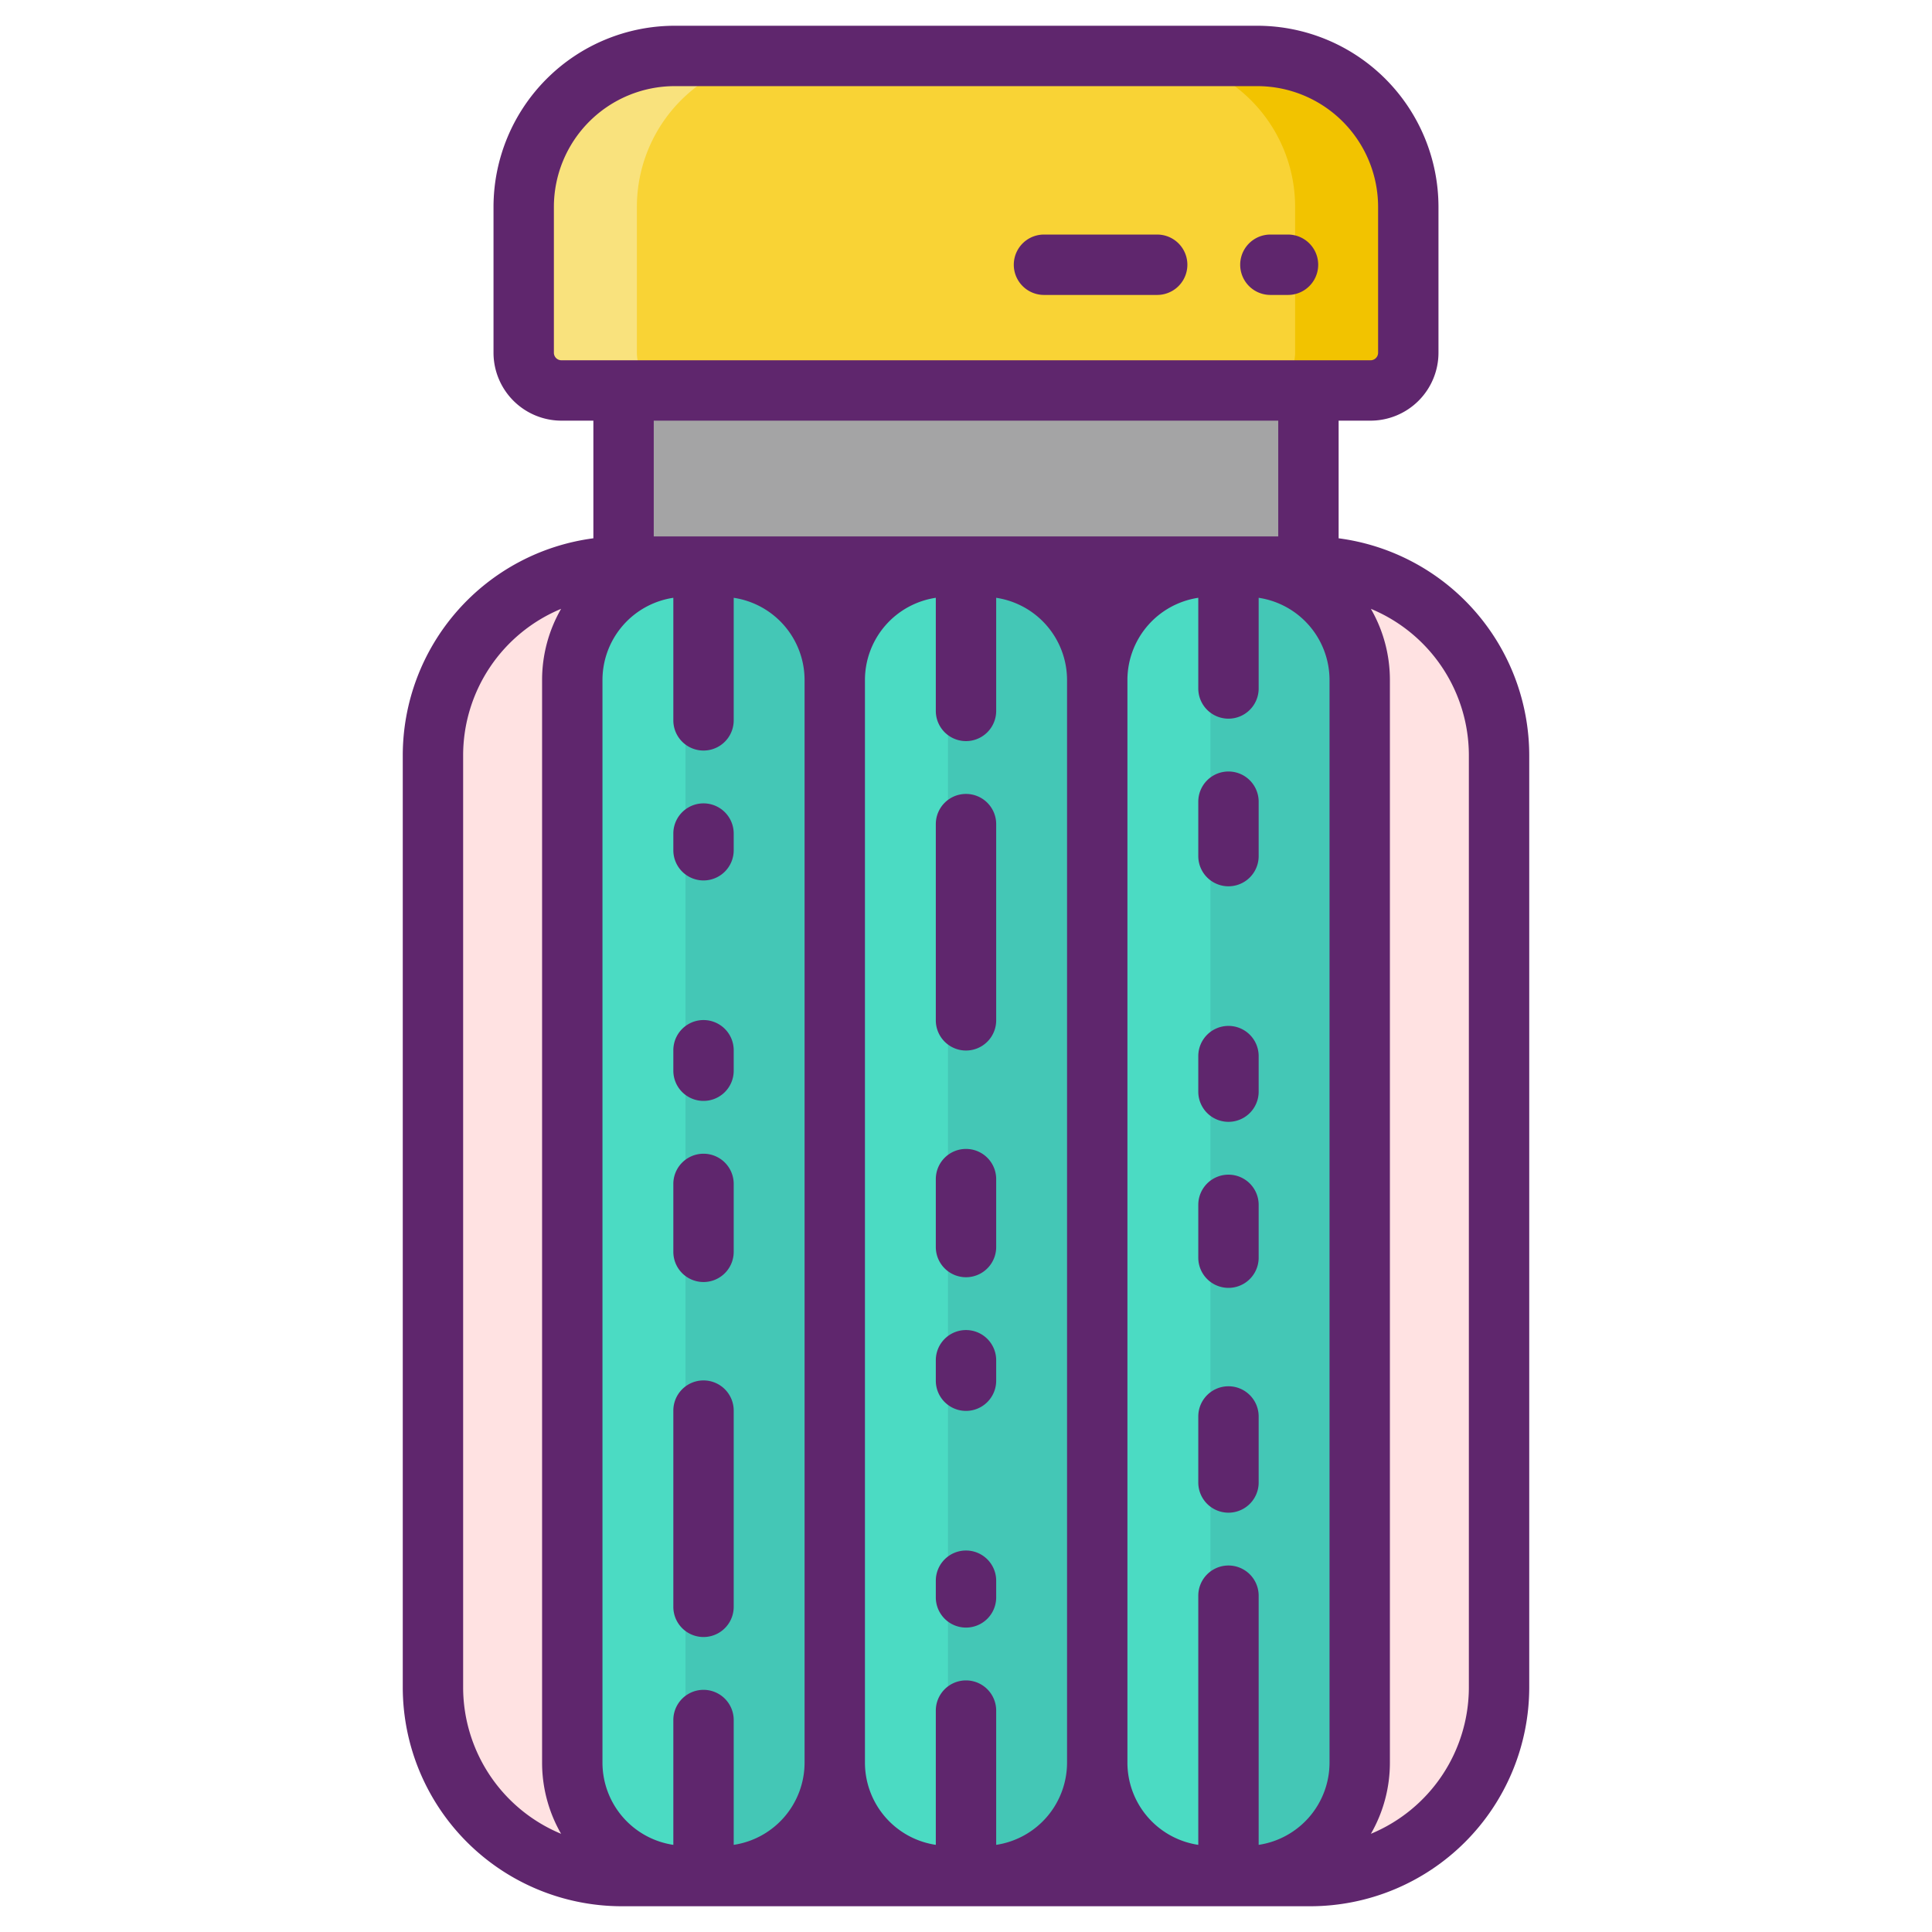 <svg xmlns="http://www.w3.org/2000/svg" viewBox="0 0 256 256"><title>Foodies Expanded</title><path d="M89.393,7.413h77.213a20,20,0,0,1,20,20V46.739a5,5,0,0,1-5,5H74.393a5,5,0,0,1-5-5V27.413a20,20,0,0,1,20-20Z" fill="#f9d335"/><rect x="57.368" y="75.077" width="141.263" height="173.511" rx="25" ry="25" fill="#ffe2e2"/><rect x="82.625" y="51.739" width="90.75" height="23.338" fill="#a4a4a5"/><rect x="75.831" y="75.077" width="34.779" height="173.511" rx="15.017" ry="15.017" fill="#44c7b6"/><rect x="110.61" y="75.077" width="34.779" height="173.511" rx="15.017" ry="15.017" fill="#44c7b6"/><rect x="145.389" y="75.077" width="34.779" height="173.511" rx="15.017" ry="15.017" fill="#44c7b6"/><path d="M100.72,247.69a15.036,15.036,0,0,1-5.13.9H90.85a15.02,15.02,0,0,1-15.02-15.02V90.09A15.012,15.012,0,0,1,90.85,75.08h4.74a15.036,15.036,0,0,1,5.13.9,15.008,15.008,0,0,0-9.89,14.11V233.57A15.021,15.021,0,0,0,100.72,247.69Z" fill="#4bdbc3"/><path d="M135.5,247.69a15.036,15.036,0,0,1-5.13.9h-4.74a15.02,15.02,0,0,1-15.02-15.02V90.09a15.012,15.012,0,0,1,15.02-15.01h4.74a15.036,15.036,0,0,1,5.13.9,15.008,15.008,0,0,0-9.89,14.11V233.57A15.021,15.021,0,0,0,135.5,247.69Z" fill="#4bdbc3"/><path d="M170.28,247.69a15.036,15.036,0,0,1-5.13.9h-4.74a15.02,15.02,0,0,1-15.02-15.02V90.09a15.012,15.012,0,0,1,15.02-15.01h4.74a15.036,15.036,0,0,1,5.13.9,15.008,15.008,0,0,0-9.89,14.11V233.57A15.021,15.021,0,0,0,170.28,247.69Z" fill="#4bdbc3"/><path d="M84.39,27.41V46.74a5,5,0,0,0,5,5h-15a5,5,0,0,1-5-5V27.41a20.007,20.007,0,0,1,20-20h15A20.007,20.007,0,0,0,84.39,27.41Z" fill="#f9e27d"/><path d="M186.61,27.41V46.74a5,5,0,0,1-5,5h-15a5,5,0,0,0,5-5V27.41a20.007,20.007,0,0,0-20-20h15A20.007,20.007,0,0,1,186.61,27.41Z" fill="#f2c300"/><path d="M177.375,71.327V55.739h4.231a9.01,9.01,0,0,0,9-9V27.413a24.027,24.027,0,0,0-24-24H89.393a24.027,24.027,0,0,0-24,24V46.739a9.01,9.01,0,0,0,9,9h4.232V71.327a29.037,29.037,0,0,0-25.257,28.75v123.51a29.034,29.034,0,0,0,29,29h91.264a29.034,29.034,0,0,0,29-29V100.077A29.038,29.038,0,0,0,177.375,71.327ZM141.389,233.57A11.025,11.025,0,0,1,132,244.453v-17.79a4,4,0,0,0-8,0v17.79a11.025,11.025,0,0,1-9.39-10.883V90.094A11.025,11.025,0,0,1,124,79.211V94.2a4,4,0,0,0,8,0V79.211a11.025,11.025,0,0,1,9.389,10.883ZM79.83,90.094a11.025,11.025,0,0,1,9.39-10.883v16.24a4,4,0,0,0,8,0V79.211a11.025,11.025,0,0,1,9.39,10.883V233.57a11.025,11.025,0,0,1-9.39,10.883v-16.54a4,4,0,0,0-8,0v16.54a11.025,11.025,0,0,1-9.39-10.883ZM176.169,233.57a11.025,11.025,0,0,1-9.39,10.883V211.438a4,4,0,0,0-8,0v33.015a11.026,11.026,0,0,1-9.39-10.883V90.094a11.026,11.026,0,0,1,9.39-10.883V91.227a4,4,0,0,0,8,0V79.211a11.025,11.025,0,0,1,9.39,10.883ZM73.393,46.739V27.413a16.019,16.019,0,0,1,16-16h77.213a16.019,16.019,0,0,1,16,16V46.739a1,1,0,0,1-1,1H74.393A1,1,0,0,1,73.393,46.739Zm95.982,9V71.077H86.625V55.739ZM61.368,223.587V100.077a21.026,21.026,0,0,1,12.98-19.4,18.88,18.88,0,0,0-2.518,9.417V233.57a18.881,18.881,0,0,0,2.518,9.418A21.029,21.029,0,0,1,61.368,223.587Zm133.264,0a21.028,21.028,0,0,1-12.981,19.4,18.881,18.881,0,0,0,2.518-9.418V90.094a18.881,18.881,0,0,0-2.518-9.418,21.028,21.028,0,0,1,12.981,19.4Z" fill="#5f266d"/><path d="M168.333,39.08h2.334a4,4,0,0,0,0-8h-2.334a4,4,0,0,0,0,8Z" fill="#5f266d"/><path d="M138.333,39.08h15a4,4,0,0,0,0-8h-15a4,4,0,0,0,0,8Z" fill="#5f266d"/><path d="M93.22,116.663a4,4,0,0,0,4-4v-2.212a4,4,0,0,0-8,0v2.212A4,4,0,0,0,93.22,116.663Z" fill="#5f266d"/><path d="M93.22,182.913a4,4,0,0,0-4,4v26a4,4,0,0,0,8,0v-26A4,4,0,0,0,93.22,182.913Z" fill="#5f266d"/><path d="M93.22,145.875a4,4,0,0,0,4-4v-2.712a4,4,0,0,0-8,0v2.712A4,4,0,0,0,93.22,145.875Z" fill="#5f266d"/><path d="M93.22,169.875a4,4,0,0,0,4-4v-9a4,4,0,0,0-8,0v9A4,4,0,0,0,93.22,169.875Z" fill="#5f266d"/><path d="M128,205.451a4,4,0,0,0-4,4v2.212a4,4,0,0,0,8,0v-2.212A4,4,0,0,0,128,205.451Z" fill="#5f266d"/><path d="M128,105.2a4,4,0,0,0-4,4v26a4,4,0,1,0,8,0v-26A4,4,0,0,0,128,105.2Z" fill="#5f266d"/><path d="M128,152.239a4,4,0,0,0-4,4v9a4,4,0,1,0,8,0v-9A4,4,0,0,0,128,152.239Z" fill="#5f266d"/><path d="M128,176.239a4,4,0,0,0-4,4v2.712a4,4,0,1,0,8,0v-2.712A4,4,0,0,0,128,176.239Z" fill="#5f266d"/><path d="M162.779,102.227a4,4,0,0,0-4,4v7.211a4,4,0,0,0,8,0v-7.211A4,4,0,0,0,162.779,102.227Z" fill="#5f266d"/><path d="M162.779,183.688a4,4,0,0,0-4,4v8.75a4,4,0,0,0,8,0v-8.75A4,4,0,0,0,162.779,183.688Z" fill="#5f266d"/><path d="M162.779,135.938a4,4,0,0,0-4,4v4.711a4,4,0,0,0,8,0v-4.711A4,4,0,0,0,162.779,135.938Z" fill="#5f266d"/><path d="M162.779,155.649a4,4,0,0,0-4,4v7a4,4,0,0,0,8,0v-7A4,4,0,0,0,162.779,155.649Z" fill="#5f266d"/></svg>